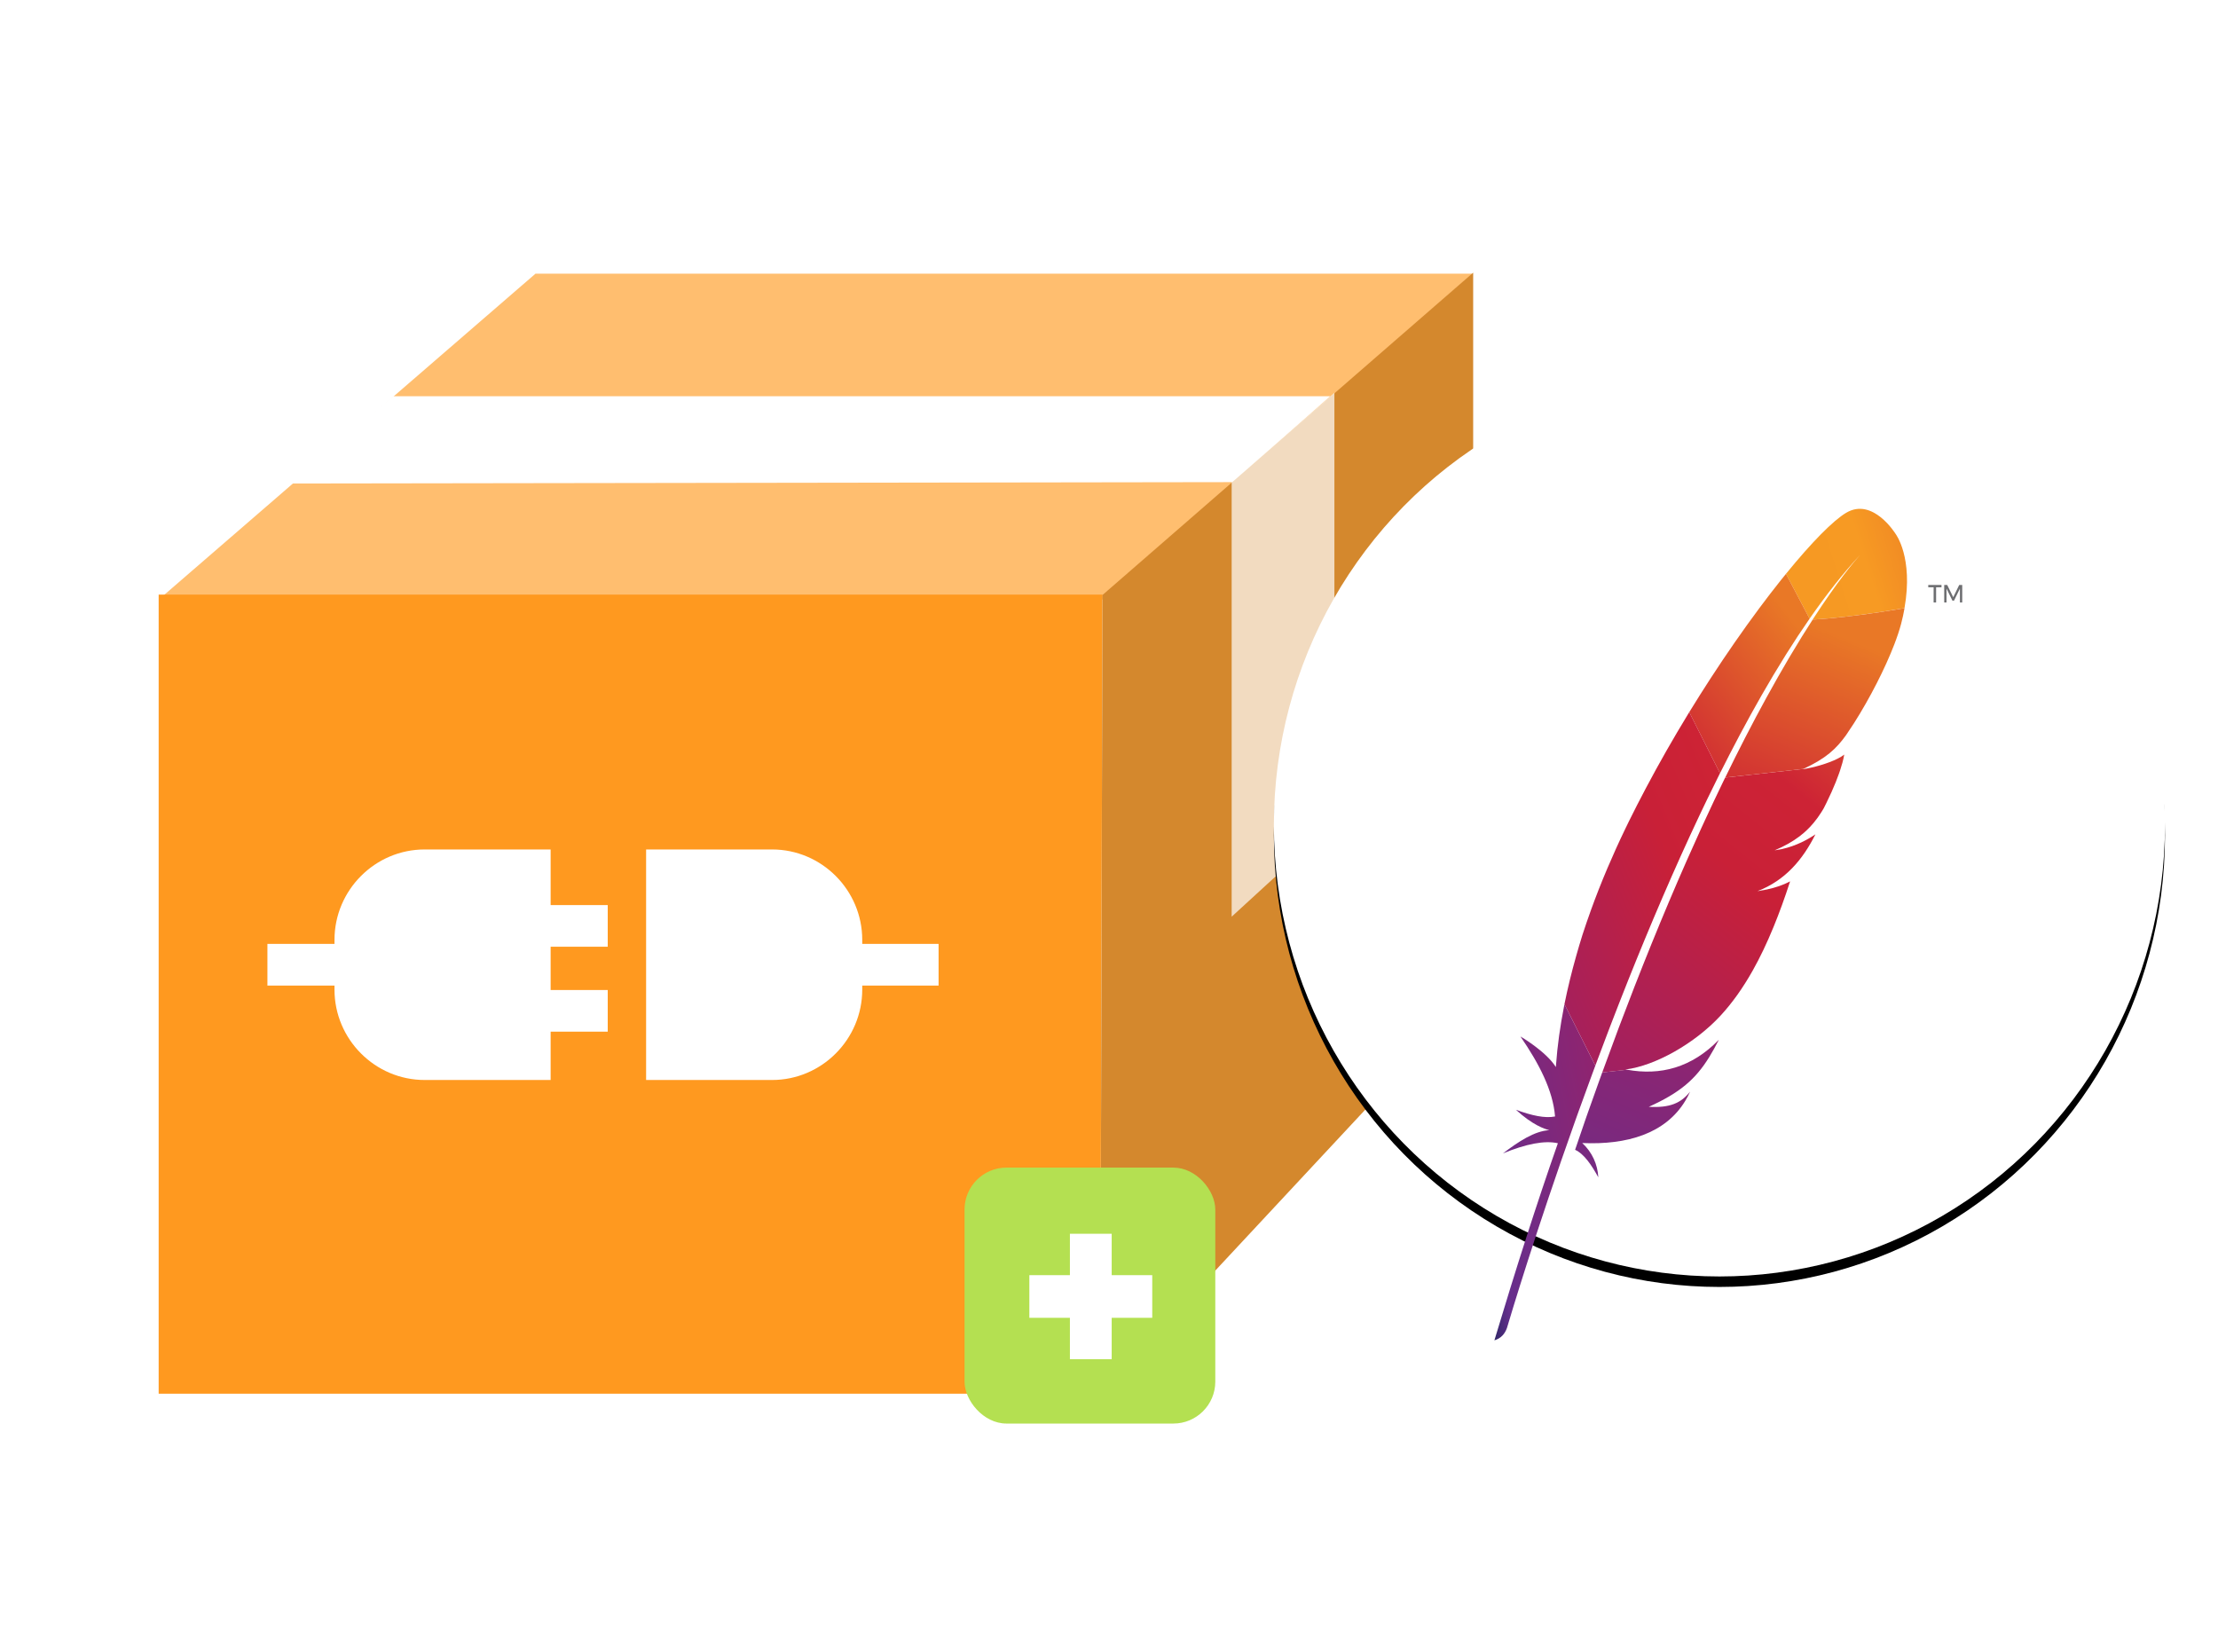 <?xml version="1.0" encoding="UTF-8"?>
<svg width="423px" height="315px" viewBox="0 0 423 315" version="1.1" xmlns="http://www.w3.org/2000/svg" xmlns:xlink="http://www.w3.org/1999/xlink">
    <!-- Generator: Sketch 41.2 (35397) - http://www.bohemiancoding.com/sketch -->
    <title>illustration-integrator-third-party</title>
    <desc>Created with Sketch.</desc>
    <defs>
        <ellipse id="path-1" cx="155.5" cy="157.237" rx="155.5" ry="157.237"></ellipse>
        <mask id="mask-2" maskContentUnits="userSpaceOnUse" maskUnits="objectBoundingBox" x="0" y="0" width="311" height="314.474" fill="white">
            <use xlink:href="#path-1"></use>
        </mask>
        <filter x="-50%" y="-50%" width="200%" height="200%" filterUnits="objectBoundingBox" id="filter-3">
            <feOffset dx="0" dy="2" in="SourceAlpha" result="shadowOffsetOuter1"></feOffset>
            <feGaussianBlur stdDeviation="9" in="shadowOffsetOuter1" result="shadowBlurOuter1"></feGaussianBlur>
            <feColorMatrix values="0 0 0 0 0.435   0 0 0 0 0.458   0 0 0 0 0.475  0 0 0 0.246 0" type="matrix" in="shadowBlurOuter1" result="shadowMatrixOuter1"></feColorMatrix>
            <feMerge>
                <feMergeNode in="shadowMatrixOuter1"></feMergeNode>
                <feMergeNode in="SourceGraphic"></feMergeNode>
            </feMerge>
        </filter>
        <ellipse id="path-4" cx="85.917" cy="86.311" rx="84.973" ry="86.122"></ellipse>
        <filter x="-50%" y="-50%" width="200%" height="200%" filterUnits="objectBoundingBox" id="filter-5">
            <feOffset dx="0" dy="2" in="SourceAlpha" result="shadowOffsetOuter1"></feOffset>
            <feGaussianBlur stdDeviation="5" in="shadowOffsetOuter1" result="shadowBlurOuter1"></feGaussianBlur>
            <feColorMatrix values="0 0 0 0 0.239   0 0 0 0 0.439   0 0 0 0 0.698  0 0 0 0.141 0" type="matrix" in="shadowBlurOuter1"></feColorMatrix>
        </filter>
        <linearGradient x1="16.538%" y1="63.665%" x2="159.47%" y2="19.964%" id="linearGradient-6">
            <stop stop-color="#F69923" offset="0%"></stop>
            <stop stop-color="#F79A23" offset="31.23%"></stop>
            <stop stop-color="#E97826" offset="83.83%"></stop>
        </linearGradient>
        <linearGradient x1="-217.759%" y1="394.596%" x2="74.719%" y2="13.77%" id="linearGradient-7">
            <stop stop-color="#9E2064" offset="32.33%"></stop>
            <stop stop-color="#C92037" offset="63.02%"></stop>
            <stop stop-color="#CD2335" offset="75.14%"></stop>
            <stop stop-color="#E97826" offset="100%"></stop>
        </linearGradient>
        <linearGradient x1="-20.656%" y1="192.491%" x2="125.233%" y2="-136.44%" id="linearGradient-8">
            <stop stop-color="#282662" offset="0%"></stop>
            <stop stop-color="#662E8D" offset="9.548%"></stop>
            <stop stop-color="#9F2064" offset="78.82%"></stop>
            <stop stop-color="#CD2032" offset="94.87%"></stop>
        </linearGradient>
        <linearGradient x1="-80.034%" y1="170.501%" x2="146.228%" y2="-44.364%" id="linearGradient-9">
            <stop stop-color="#9E2064" offset="32.33%"></stop>
            <stop stop-color="#C92037" offset="63.02%"></stop>
            <stop stop-color="#CD2335" offset="75.14%"></stop>
            <stop stop-color="#E97826" offset="100%"></stop>
        </linearGradient>
        <linearGradient x1="-18.399%" y1="77.332%" x2="164.845%" y2="-41.423%" id="linearGradient-10">
            <stop stop-color="#282662" offset="0%"></stop>
            <stop stop-color="#662E8D" offset="9.548%"></stop>
            <stop stop-color="#9F2064" offset="78.82%"></stop>
            <stop stop-color="#CD2032" offset="94.87%"></stop>
        </linearGradient>
        <linearGradient x1="-34.785%" y1="187.748%" x2="110.662%" y2="-51.146%" id="linearGradient-11">
            <stop stop-color="#9E2064" offset="32.33%"></stop>
            <stop stop-color="#C92037" offset="63.02%"></stop>
            <stop stop-color="#CD2335" offset="75.14%"></stop>
            <stop stop-color="#E97826" offset="100%"></stop>
        </linearGradient>
        <linearGradient x1="-129.865%" y1="465.606%" x2="66.418%" y2="17.18%" id="linearGradient-12">
            <stop stop-color="#9E2064" offset="32.33%"></stop>
            <stop stop-color="#C92037" offset="63.02%"></stop>
            <stop stop-color="#CD2335" offset="75.14%"></stop>
            <stop stop-color="#E97826" offset="100%"></stop>
        </linearGradient>
        <linearGradient x1="-4549.162%" y1="63127.309%" x2="2857.871%" y2="-38452.987%" id="linearGradient-13">
            <stop stop-color="#9E2064" offset="32.33%"></stop>
            <stop stop-color="#C92037" offset="63.02%"></stop>
            <stop stop-color="#CD2335" offset="75.14%"></stop>
            <stop stop-color="#E97826" offset="100%"></stop>
        </linearGradient>
        <linearGradient x1="-15880.818%" y1="236118.014%" x2="7802.197%" y2="-114795.735%" id="linearGradient-14">
            <stop stop-color="#9E2064" offset="32.33%"></stop>
            <stop stop-color="#C92037" offset="63.02%"></stop>
            <stop stop-color="#CD2335" offset="75.14%"></stop>
            <stop stop-color="#E97826" offset="100%"></stop>
        </linearGradient>
        <linearGradient x1="-19880.588%" y1="42660.567%" x2="19903.301%" y2="-42659.213%" id="linearGradient-15">
            <stop stop-color="#9E2064" offset="32.33%"></stop>
            <stop stop-color="#C92037" offset="63.02%"></stop>
            <stop stop-color="#CD2335" offset="75.14%"></stop>
            <stop stop-color="#E97826" offset="100%"></stop>
        </linearGradient>
    </defs>
    <g id="Service-Integrator" stroke="none" stroke-width="1" fill="none" fill-rule="evenodd">
        <g id="Service-Developer" transform="translate(-769, -909)">
            <g id="illustration-integrator-third-party" transform="translate(769, 909)">
                <use id="Oval-Copy-3" stroke="#FFFFFF" mask="url(#mask-2)" stroke-width="12" xlink:href="#path-1"></use>
                <g id="Group-25" filter="url(#filter-3)" transform="translate(30, 50)">
                    <polygon id="Rectangle-7" fill="#FFBE6F" points="72.123 0.193 250.859 0.193 180.254 62.359 0.259 62.359"></polygon>
                    <polygon id="Rectangle-7-Copy" fill="#FFFFFF" points="44.966 23.567 223.685 23.567 205.089 39.946 25.111 40.209"></polygon>
                    <polygon id="Rectangle-2" fill="#FF991F" points="0.259 61.394 180.254 61.394 179.829 213.788 0.259 213.788"></polygon>
                    <polygon id="Rectangle-2-Copy" fill="#D4882D" points="180.254 61.477 250.952 -1.98951966e-13 250.952 137.54 179.842 213.842"></polygon>
                    <polygon id="Rectangle-2-Copy-2" fill="#FFFFFF" opacity="0.697" points="204.892 39.888 224.486 22.912 224.486 104.867 204.892 122.821"></polygon>
                </g>
                <path d="M105.013,188.801 L105.013,180.553 L115.902,180.553 L115.902,172.606 L105.013,172.606 L105.013,162 L80.984,162 C71.529,162 63.792,169.754 63.792,179.234 L63.792,180.008 L51,180.008 L51,187.955 L63.792,187.955 L63.792,188.73 C63.792,198.21 71.529,205.963 80.984,205.963 L105.013,205.963 L105.013,196.747 L115.902,196.747 L115.902,188.801 L105.013,188.801 Z M164.44,180.008 L164.44,179.234 C164.44,169.754 156.705,162 147.248,162 L123.221,162 L123.221,205.963 L147.248,205.963 C156.705,205.963 164.44,198.21 164.44,188.73 L164.44,187.955 L179,187.955 L179,180.008 L164.44,180.008 Z" id="Combined-Shape" fill="#FFFFFF"></path>
                <g id="Group-27" transform="translate(242, 71)">
                    <g id="Oval-Copy">
                        <use fill="black" fill-opacity="1" filter="url(#filter-5)" xlink:href="#path-4"></use>
                        <use fill="#FFFFFF" fill-rule="evenodd" xlink:href="#path-4"></use>
                    </g>
                    <g id="feather" transform="translate(43, 26)">
                        <g id="Feather">
                            <path d="M67.087,0.792 C64.614,2.259 60.508,6.416 55.604,12.437 L60.109,20.991 C63.272,16.44 66.483,12.347 69.723,8.851 C69.973,8.573 70.104,8.442 70.104,8.442 C69.977,8.577 69.85,8.715 69.723,8.851 C68.675,10.014 65.494,13.747 60.695,21.16 C65.315,20.928 72.416,19.978 78.208,18.98 C79.93,9.271 76.518,4.825 76.518,4.825 C76.518,4.825 72.181,-2.236 67.087,0.792 Z" id="Shape" fill="url(#linearGradient-6)"></path>
                            <path d="M59.46,49.61 C59.494,49.593 59.527,49.585 59.561,49.569 L58.912,49.723 C58.871,49.763 58.837,49.804 58.796,49.836 C59.02,49.763 59.24,49.682 59.46,49.61 Z" id="Shape"></path>
                            <path d="M54.862,64.91 C54.493,65.019 54.116,65.103 53.736,65.177 C54.116,65.103 54.493,65.014 54.862,64.91 Z" id="Shape"></path>
                            <path d="M23.61,99.281 C23.659,99.153 23.707,99.026 23.752,98.898 C24.744,96.264 25.725,93.706 26.698,91.211 C27.791,88.412 28.869,85.703 29.935,83.077 C31.058,80.308 32.165,77.633 33.258,75.048 C34.403,72.335 35.533,69.724 36.641,67.21 C37.543,65.165 38.431,63.184 39.307,61.267 C39.598,60.629 39.889,59.995 40.18,59.369 C40.754,58.127 41.325,56.908 41.884,55.718 C42.402,54.619 42.917,53.546 43.428,52.492 C43.596,52.139 43.767,51.794 43.935,51.445 C43.961,51.389 43.991,51.332 44.017,51.276 L43.465,51.336 L43.025,50.466 C42.984,50.552 42.939,50.635 42.895,50.721 C42.104,52.3 41.321,53.895 40.545,55.504 C40.098,56.435 39.65,57.369 39.206,58.307 C37.976,60.907 36.764,63.53 35.574,66.171 C34.369,68.838 33.191,71.521 32.035,74.207 C30.897,76.845 29.786,79.486 28.693,82.12 C27.604,84.75 26.542,87.372 25.501,89.976 C24.416,92.696 23.36,95.39 22.339,98.054 C22.107,98.654 21.876,99.254 21.649,99.855 C20.828,102.005 20.03,104.124 19.251,106.218 L19.944,107.595 L20.563,107.527 C20.586,107.463 20.608,107.4 20.631,107.34 C21.634,104.582 22.626,101.896 23.61,99.281 Z" id="Shape"></path>
                            <path d="M53.449,65.181 L53.449,65.181 C53.475,65.181 53.475,65.154 53.502,65.154 C53.502,65.154 53.475,65.154 53.449,65.181 Z" id="Shape"></path>
                            <path d="M51.957,72.628 C51.383,72.733 50.79,72.834 50.182,72.939 C50.178,72.939 50.174,72.943 50.171,72.943 C50.476,72.898 50.778,72.853 51.077,72.8 C51.375,72.748 51.666,72.692 51.957,72.628 Z" id="Shape" fill="#BE202E"></path>
                            <path d="M51.957,72.628 C51.383,72.733 50.79,72.834 50.182,72.939 C50.178,72.939 50.174,72.943 50.171,72.943 C50.476,72.898 50.778,72.853 51.077,72.8 C51.375,72.748 51.666,72.692 51.957,72.628 Z" id="Shape" fill="#BE202E" opacity="0.35"></path>
                            <path d="M53.463,65.173 C53.463,65.173 53.46,65.173 53.46,65.177 C53.456,65.177 53.456,65.181 53.452,65.181 C53.549,65.169 53.642,65.148 53.736,65.136 C54.12,65.074 54.497,65 54.862,64.914 C54.403,64.996 53.937,65.087 53.463,65.173 L53.463,65.173 L53.463,65.173 Z" id="Shape" fill="#BE202E"></path>
                            <path d="M53.463,65.173 C53.463,65.173 53.46,65.173 53.46,65.177 C53.456,65.177 53.456,65.181 53.452,65.181 C53.549,65.169 53.642,65.148 53.736,65.136 C54.12,65.074 54.497,65 54.862,64.914 C54.403,64.996 53.937,65.087 53.463,65.173 L53.463,65.173 L53.463,65.173 Z" id="Shape" fill="#BE202E" opacity="0.35"></path>
                            <path d="M46.829,43.093 C48.198,40.52 49.585,38.002 50.987,35.552 C52.442,33.009 53.915,30.54 55.403,28.161 C55.489,28.022 55.578,27.88 55.664,27.737 C57.133,25.396 58.617,23.145 60.113,20.991 L55.608,12.437 C55.268,12.854 54.929,13.278 54.582,13.709 C53.284,15.337 51.934,17.09 50.551,18.947 C48.992,21.04 47.388,23.276 45.759,25.621 C44.256,27.79 42.731,30.06 41.205,32.408 C39.907,34.408 38.602,36.468 37.308,38.58 C37.26,38.659 37.211,38.738 37.163,38.816 L43.025,50.466 C44.278,47.971 45.546,45.51 46.829,43.093 Z" id="Shape" fill="url(#linearGradient-7)"></path>
                            <path d="M20.127,108.732 C19.351,110.878 18.572,113.061 17.789,115.294 C17.778,115.327 17.766,115.357 17.755,115.391 C17.643,115.706 17.535,116.021 17.423,116.337 C16.898,117.841 16.439,119.195 15.391,122.276 C17.118,123.067 18.505,125.153 19.818,127.521 C19.68,125.071 18.669,122.767 16.756,120.985 C25.27,121.371 32.605,119.207 36.398,112.945 C36.738,112.386 37.047,111.801 37.327,111.174 C35.604,113.373 33.467,114.307 29.443,114.078 C29.436,114.082 29.424,114.085 29.417,114.089 C29.424,114.085 29.436,114.082 29.443,114.078 C35.365,111.41 38.337,108.852 40.963,104.608 C41.586,103.603 42.19,102.504 42.809,101.284 C37.629,106.634 31.628,108.158 25.307,107.002 L20.567,107.523 C20.418,107.925 20.273,108.326 20.127,108.732 Z" id="Shape" fill="url(#linearGradient-8)"></path>
                            <path d="M22.339,98.05 C23.364,95.386 24.42,92.693 25.501,89.972 C26.538,87.369 27.604,84.75 28.693,82.116 C29.782,79.482 30.897,76.845 32.035,74.204 C33.191,71.517 34.373,68.835 35.574,66.167 C36.764,63.53 37.976,60.903 39.206,58.303 C39.65,57.365 40.098,56.431 40.545,55.501 C41.321,53.891 42.104,52.297 42.895,50.717 C42.936,50.631 42.98,50.548 43.025,50.462 L37.163,38.813 C37.066,38.97 36.972,39.128 36.875,39.285 C35.511,41.529 34.149,43.825 32.814,46.17 C31.464,48.537 30.14,50.95 28.846,53.396 C27.754,55.459 26.687,57.542 25.65,59.643 C25.441,60.07 25.236,60.491 25.031,60.915 C23.752,63.56 22.6,66.115 21.555,68.572 C20.373,71.356 19.333,74.016 18.423,76.537 C17.822,78.195 17.278,79.798 16.778,81.336 C16.368,82.649 15.976,83.966 15.607,85.275 C14.731,88.363 13.977,91.443 13.358,94.512 L19.251,106.214 C20.03,104.121 20.828,102.001 21.649,99.851 C21.876,99.254 22.107,98.65 22.339,98.05 Z" id="Shape" fill="url(#linearGradient-9)"></path>
                            <path d="M13.28,94.929 C12.542,98.673 12.016,102.402 11.751,106.109 C11.744,106.24 11.729,106.368 11.721,106.499 C9.883,103.535 4.96,100.643 4.971,100.669 C8.495,105.809 11.169,110.911 11.568,115.92 C9.681,116.31 7.097,115.747 4.11,114.641 C7.224,117.518 9.562,118.314 10.472,118.528 C7.612,118.708 4.632,120.685 1.63,122.962 C6.019,121.161 9.566,120.449 12.105,121.026 C8.078,132.499 4.039,145.166 0,158.612 C1.238,158.244 1.977,157.408 2.39,156.275 C3.11,153.84 7.888,137.864 15.372,116.866 C15.585,116.269 15.801,115.669 16.017,115.065 C16.077,114.896 16.14,114.727 16.2,114.562 C16.991,112.36 17.811,110.112 18.658,107.82 C18.852,107.298 19.046,106.777 19.24,106.252 C19.243,106.24 19.247,106.229 19.251,106.222 L13.366,94.523 C13.34,94.655 13.306,94.79 13.28,94.929 Z" id="Shape" fill="url(#linearGradient-10)"></path>
                            <path d="M43.935,51.449 C43.767,51.794 43.599,52.143 43.428,52.496 C42.921,53.55 42.406,54.623 41.884,55.722 C41.321,56.911 40.754,58.127 40.18,59.373 C39.889,59.999 39.602,60.629 39.307,61.271 C38.431,63.188 37.543,65.169 36.641,67.214 C35.533,69.728 34.403,72.339 33.258,75.051 C32.165,77.636 31.058,80.312 29.935,83.08 C28.869,85.707 27.791,88.419 26.698,91.214 C25.725,93.709 24.744,96.268 23.752,98.902 C23.704,99.029 23.655,99.157 23.61,99.284 C22.626,101.9 21.634,104.586 20.634,107.34 C20.612,107.403 20.59,107.467 20.567,107.527 L25.307,107.006 C25.214,106.987 25.117,106.976 25.024,106.957 C30.692,106.248 38.226,101.986 43.096,96.726 C45.341,94.302 47.377,91.443 49.261,88.097 C50.663,85.605 51.979,82.844 53.232,79.786 C54.329,77.115 55.38,74.222 56.395,71.086 C55.093,71.776 53.601,72.283 51.957,72.635 C51.67,72.695 51.375,72.755 51.077,72.808 C50.778,72.86 50.476,72.909 50.171,72.95 L50.171,72.95 L50.171,72.95 C50.174,72.95 50.178,72.947 50.182,72.947 C55.466,70.902 58.8,66.951 61.224,62.115 C59.833,63.068 57.573,64.317 54.866,64.918 C54.497,65 54.12,65.064 53.739,65.12 C53.642,65.135 53.549,65.15 53.456,65.162 L53.456,65.162 L53.456,65.162 C53.46,65.162 53.46,65.158 53.463,65.158 C53.463,65.158 53.467,65.158 53.467,65.154 L53.467,65.154 C55.302,64.381 56.85,63.518 58.192,62.498 C58.479,62.28 58.759,62.055 59.028,61.819 C59.438,61.462 59.826,61.087 60.199,60.693 C60.437,60.442 60.669,60.183 60.892,59.913 C61.418,59.283 61.91,58.603 62.373,57.864 C62.515,57.639 62.653,57.41 62.791,57.174 C62.966,56.833 63.134,56.499 63.298,56.169 C64.036,54.675 64.625,53.343 65.095,52.173 C65.33,51.588 65.535,51.047 65.711,50.545 C65.781,50.346 65.849,50.151 65.912,49.963 C66.098,49.4 66.251,48.901 66.371,48.462 C66.55,47.806 66.658,47.284 66.717,46.905 L66.717,46.905 L66.717,46.905 C66.538,47.048 66.333,47.19 66.102,47.329 C64.506,48.29 61.769,49.16 59.561,49.569 L63.913,49.089 L59.561,49.569 C59.527,49.577 59.494,49.58 59.46,49.588 C59.24,49.625 59.016,49.659 58.793,49.697 C58.834,49.678 58.867,49.659 58.908,49.644 L44.017,51.287 C43.991,51.34 43.965,51.392 43.935,51.449 Z" id="Shape" fill="url(#linearGradient-11)"></path>
                            <path d="M60.698,21.164 C59.374,23.209 57.927,25.531 56.372,28.161 C56.29,28.296 56.208,28.439 56.126,28.578 C54.784,30.855 53.355,33.354 51.856,36.093 C50.558,38.456 49.208,40.992 47.806,43.72 C46.583,46.095 45.319,48.616 44.021,51.284 L58.912,49.64 C63.249,47.633 65.188,45.817 67.072,43.191 C67.571,42.467 68.075,41.709 68.575,40.925 C70.104,38.524 71.603,35.879 72.945,33.249 C74.24,30.709 75.381,28.191 76.257,25.921 C76.813,24.477 77.26,23.134 77.57,21.956 C77.842,20.916 78.055,19.93 78.219,18.988 C72.42,19.982 65.319,20.935 60.698,21.164 Z" id="Shape" fill="url(#linearGradient-12)"></path>
                            <path d="M51.077,72.8 C50.778,72.899 50.476,72.99 50.171,73.068 L50.171,73.068 C50.476,72.99 50.778,72.899 51.077,72.8 Z" id="Shape" fill="#BE202E"></path>
                            <path d="M51.077,72.8 C50.778,72.899 50.476,72.99 50.171,73.068 L50.171,73.068 C50.476,72.99 50.778,72.899 51.077,72.8 Z" id="Shape" fill="#BE202E" opacity="0.35"></path>
                            <path d="M51.077,72.8 C50.778,72.899 50.476,72.99 50.171,73.068 L50.171,73.068 C50.476,72.99 50.778,72.899 51.077,72.8 Z" id="Shape" fill="url(#linearGradient-13)"></path>
                            <path d="M53.449,65.384 C53.546,65.311 53.639,65.19 53.732,65.117 C53.639,65.19 53.546,65.287 53.449,65.384 L53.449,65.384 Z" id="Shape" fill="#BE202E"></path>
                            <path d="M53.449,65.384 C53.546,65.311 53.639,65.19 53.732,65.117 C53.639,65.19 53.546,65.287 53.449,65.384 L53.449,65.384 Z" id="Shape" fill="#BE202E" opacity="0.35"></path>
                            <path d="M53.449,65.384 C53.546,65.311 53.639,65.19 53.732,65.117 C53.639,65.19 53.546,65.287 53.449,65.384 L53.449,65.384 Z" id="Shape" fill="url(#linearGradient-14)"></path>
                            <path d="M53.46,65.177 C53.46,65.177 53.486,65.177 53.486,65.15 L53.486,65.15 L53.486,65.15 L53.486,65.15 C53.486,65.15 53.46,65.15 53.46,65.177 Z" id="Shape" fill="#BE202E"></path>
                            <path d="M53.46,65.177 C53.46,65.177 53.486,65.177 53.486,65.15 L53.486,65.15 L53.486,65.15 L53.486,65.15 C53.486,65.15 53.46,65.15 53.46,65.177 Z" id="Shape" fill="#BE202E" opacity="0.35"></path>
                            <path d="M53.46,65.177 C53.46,65.177 53.486,65.177 53.486,65.15 L53.486,65.15 L53.486,65.15 L53.486,65.15 C53.486,65.15 53.46,65.15 53.46,65.177 Z" id="Shape" fill="url(#linearGradient-15)"></path>
                            <path d="M82.742,14.557 L82.742,14.996 L83.764,14.996 L83.764,17.9 L84.238,17.9 L84.238,14.996 L85.267,14.996 L85.267,14.557 L82.742,14.557 Z M88.646,14.557 L87.505,16.891 L86.356,14.557 L85.785,14.557 L85.785,17.9 L86.222,17.9 L86.222,15.247 L87.352,17.547 L87.654,17.547 L88.784,15.247 L88.784,17.9 L89.22,17.9 L89.22,14.557 L88.646,14.557 Z" id="Shape" fill="#6D6E71"></path>
                        </g>
                    </g>
                </g>
                <g id="Group-4" transform="translate(183, 222)">
                    <rect id="Rectangle-2" fill="#B4E051" x="0.95" y="0.671" width="47.822" height="48.813" rx="8"></rect>
                    <path d="M29.013,21.183 L29.013,13.289 L21.045,13.289 L21.045,21.183 L13.311,21.183 L13.311,29.316 L21.045,29.316 L21.045,37.21 L29.013,37.21 L29.013,29.316 L36.747,29.316 L36.747,21.183 L29.013,21.183 Z" id="Combined-Shape" fill="#FFFFFF"></path>
                </g>
            </g>
        </g>
    </g>
</svg>